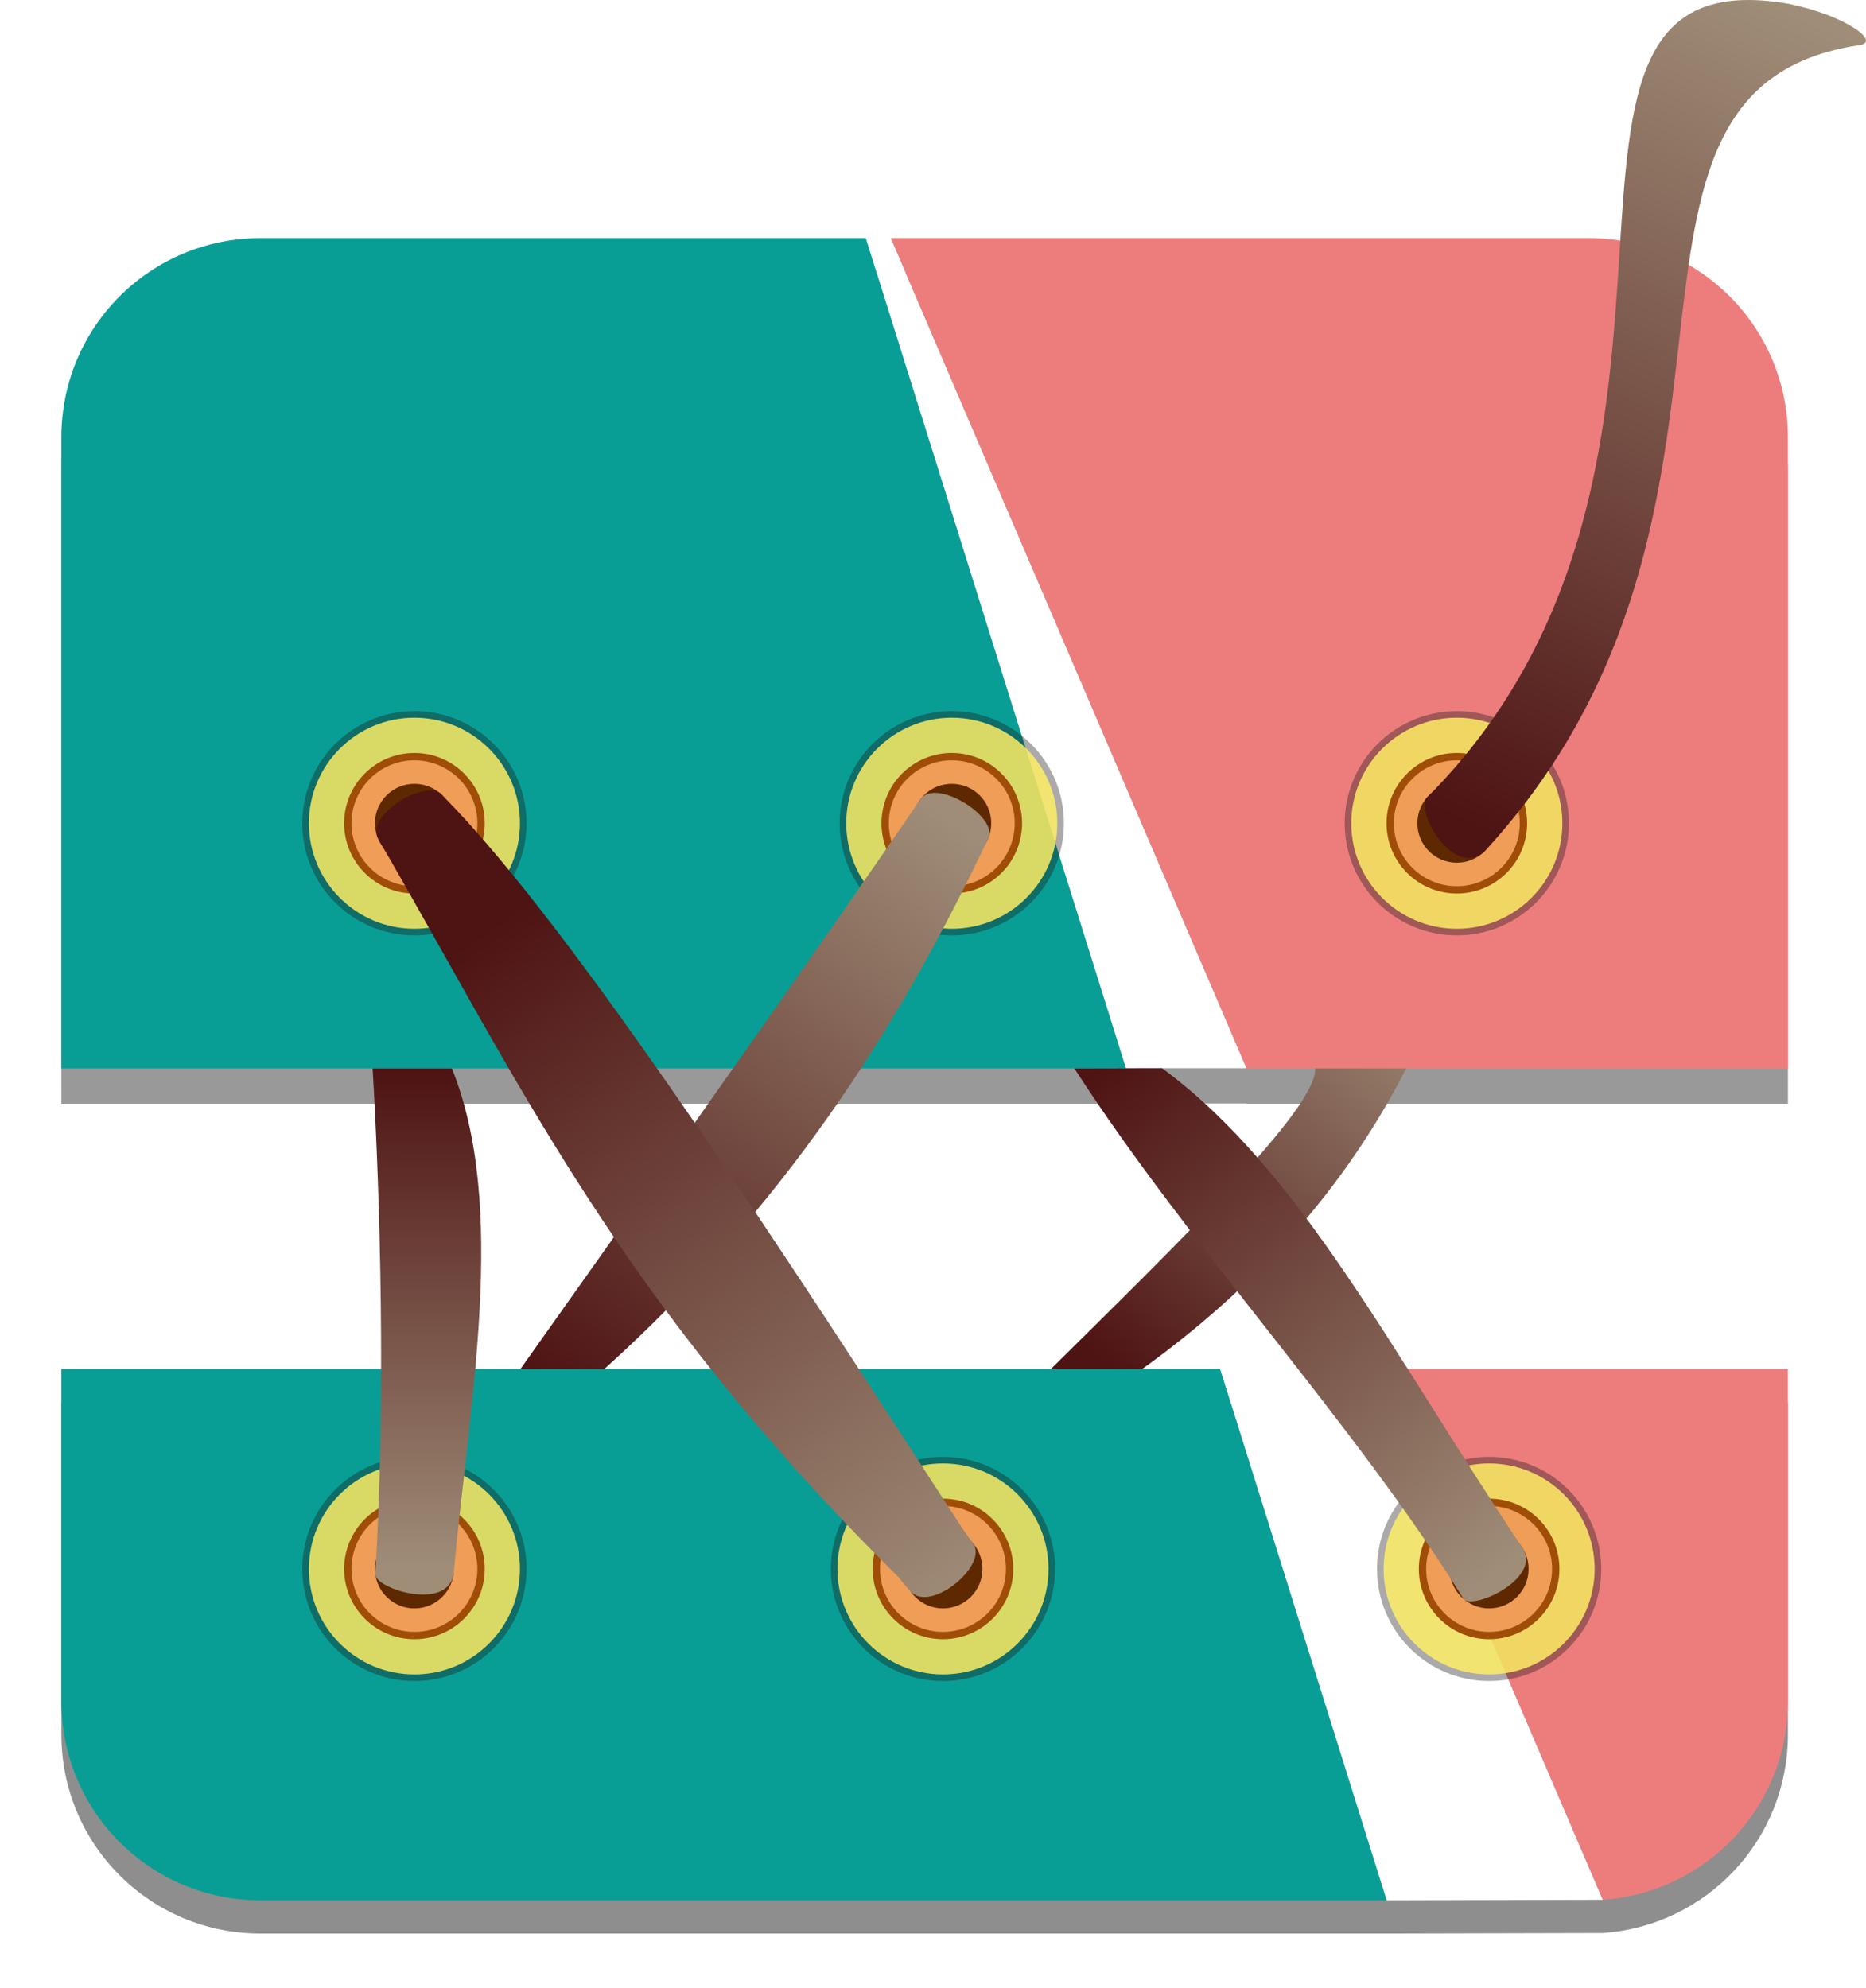 <?xml version="1.0" encoding="UTF-8" standalone="no"?>
<!-- Created with Inkscape (http://www.inkscape.org/) -->

<svg
   xmlns:dc="http://purl.org/dc/elements/1.1/"
   xmlns:cc="http://creativecommons.org/ns#"
   xmlns:rdf="http://www.w3.org/1999/02/22-rdf-syntax-ns#"
   xmlns:svg="http://www.w3.org/2000/svg"
   xmlns="http://www.w3.org/2000/svg"
   xmlns:xlink="http://www.w3.org/1999/xlink"
   xmlns:sodipodi="http://sodipodi.sourceforge.net/DTD/sodipodi-0.dtd"
   xmlns:inkscape="http://www.inkscape.org/namespaces/inkscape"
   width="64.053mm"
   height="68.246mm"
   viewBox="0 0 226.96 241.816"
   id="svg352616"
   version="1.1"
   inkscape:version="0.91 r13725"
   sodipodi:docname="strings.svg">
  <defs
     id="defs352618">
    <filter
       inkscape:collect="always"
       style="color-interpolation-filters:sRGB"
       id="filter468738"
       x="-0.031"
       width="1.063"
       y="-0.102"
       height="1.204">
      <feGaussianBlur
         inkscape:collect="always"
         stdDeviation="2.747"
         id="feGaussianBlur468740" />
    </filter>
    <filter
       inkscape:collect="always"
       style="color-interpolation-filters:sRGB"
       id="filter468707"
       x="-0.036"
       width="1.071"
       y="-0.074"
       height="1.148">
      <feGaussianBlur
         inkscape:collect="always"
         stdDeviation="3.11"
         id="feGaussianBlur468709" />
    </filter>
    <filter
       inkscape:collect="always"
       style="color-interpolation-filters:sRGB"
       id="filter468557"
       x="-0.036"
       width="1.072"
       y="-0.036"
       height="1.072">
      <feGaussianBlur
         inkscape:collect="always"
         stdDeviation="0.409"
         id="feGaussianBlur468559" />
    </filter>
    <linearGradient
       inkscape:collect="always"
       xlink:href="#linearGradient468640"
       id="linearGradient468686"
       x1="-51.679"
       y1="-338.883"
       x2="-7.437"
       y2="-435.605"
       gradientUnits="userSpaceOnUse" />
    <linearGradient
       inkscape:collect="always"
       id="linearGradient468640">
      <stop
         style="stop-color:#4e1313;stop-opacity:1"
         offset="0"
         id="stop468642" />
      <stop
         style="stop-color:#9f8d78;stop-opacity:1"
         offset="1"
         id="stop468644" />
    </linearGradient>
    <linearGradient
       inkscape:collect="always"
       xlink:href="#linearGradient468640"
       id="linearGradient468670"
       x1="-95.378"
       y1="-273.319"
       x2="-57.824"
       y2="-320.819"
       gradientUnits="userSpaceOnUse" />
    <linearGradient
       inkscape:collect="always"
       xlink:href="#linearGradient468640"
       id="linearGradient468654"
       x1="-166.296"
       y1="-272.543"
       x2="-117.637"
       y2="-341.866"
       gradientUnits="userSpaceOnUse" />
    <linearGradient
       inkscape:collect="always"
       xlink:href="#linearGradient468640"
       id="linearGradient468646"
       x1="-165.022"
       y1="-329.924"
       x2="-107.653"
       y2="-246.928"
       gradientUnits="userSpaceOnUse" />
    <linearGradient
       inkscape:collect="always"
       xlink:href="#linearGradient468640"
       id="linearGradient468662"
       x1="-180.324"
       y1="-308.862"
       x2="-180.343"
       y2="-248.326"
       gradientUnits="userSpaceOnUse" />
    <linearGradient
       inkscape:collect="always"
       xlink:href="#linearGradient468640"
       id="linearGradient468678"
       x1="-93.842"
       y1="-310.641"
       x2="-46.317"
       y2="-248.855"
       gradientUnits="userSpaceOnUse" />
  </defs>
  <sodipodi:namedview
     id="base"
     pagecolor="#ffffff"
     bordercolor="#666666"
     borderopacity="1.0"
     inkscape:pageopacity="0.0"
     inkscape:pageshadow="2"
     inkscape:zoom="0.98994949"
     inkscape:cx="-21.643125"
     inkscape:cy="105.92994"
     inkscape:document-units="px"
     inkscape:current-layer="layer1"
     showgrid="false"
     fit-margin-top="0"
     fit-margin-left="0"
     fit-margin-right="0"
     fit-margin-bottom="0"
     inkscape:window-width="1920"
     inkscape:window-height="1023"
     inkscape:window-x="0"
     inkscape:window-y="0"
     inkscape:window-maximized="1" />
  <g
     inkscape:label="Layer 1"
     inkscape:groupmode="layer"
     id="layer1"
     transform="translate(-152.643,-387.582)">
    <g
       id="g468742"
       transform="translate(382.25,826.657)">
      <path
         id="path468711"
         transform="translate(0,737.941)"
         d="m -81.211,-1006.494 0.016,0.051 -140.947,0 0,40.406 c 0,13.431 10.813,24.244 24.244,24.244 l 136.957,0 26.27,-0.066 c 12.624,-0.875 22.529,-11.324 22.529,-24.178 l 0,-40.406 -50.199,0 -0.021,-0.051 -18.848,0 z"
         style="opacity:0.773;fill:#2f2f2f;fill-opacity:0.909;fill-rule:evenodd;stroke:none;stroke-width:3.8;stroke-linecap:round;stroke-linejoin:round;stroke-miterlimit:4;stroke-dasharray:none;stroke-dashoffset:0;stroke-opacity:0.65;filter:url(#filter468738)"
         inkscape:connector-curvature="0" />
      <path
         id="path468688"
         transform="translate(0,737.941)"
         d="m -197.898,-1143.766 c -13.431,0 -24.244,10.813 -24.244,24.244 l 0,76.772 129.498,0 -0.008,-0.025 14.641,0 0.012,0.025 65.857,0 0,-76.772 c 0,-13.431 -10.813,-24.244 -24.244,-24.244 l -84.893,0 -3.012,0 -73.607,0 z"
         style="opacity:0.755;fill:#2f2f2f;fill-opacity:0.857;fill-rule:evenodd;stroke:none;stroke-width:3.8;stroke-linecap:round;stroke-linejoin:round;stroke-miterlimit:4;stroke-dasharray:none;stroke-dashoffset:0;stroke-opacity:0.65;filter:url(#filter468707)"
         inkscape:connector-curvature="0" />
      <path
         id="path468513"
         d="m -197.898,-410.11 c -13.431,0 -24.244,10.813 -24.244,24.244 l 0,76.771 129.498,0 -31.646,-101.016 -73.607,0 z"
         style="opacity:1;fill:#089e95;fill-opacity:1;fill-rule:evenodd;stroke:none;stroke-width:3.8;stroke-linecap:round;stroke-linejoin:round;stroke-miterlimit:4;stroke-dasharray:none;stroke-dashoffset:0;stroke-opacity:0.65"
         inkscape:connector-curvature="0" />
      <path
         id="path468402"
         d="m -121.279,-410.11 43.279,101.016 65.857,0 0,-76.771 c 0,-13.431 -10.813,-24.244 -24.244,-24.244 l -84.893,0 z"
         style="opacity:1;fill:#ed7d7d;fill-opacity:1;fill-rule:evenodd;stroke:none;stroke-width:3.8;stroke-linecap:round;stroke-linejoin:round;stroke-miterlimit:4;stroke-dasharray:none;stroke-dashoffset:0;stroke-opacity:0.65"
         inkscape:connector-curvature="0" />
      <path
         id="path468520"
         d="m -222.143,-272.543 0,40.406 c 0,13.431 10.813,24.244 24.244,24.244 l 136.957,0 -20.254,-64.65 -140.947,0 z"
         style="opacity:1;fill:#089e95;fill-opacity:1;fill-rule:evenodd;stroke:none;stroke-width:3.8;stroke-linecap:round;stroke-linejoin:round;stroke-miterlimit:4;stroke-dasharray:none;stroke-dashoffset:0;stroke-opacity:0.65"
         inkscape:connector-curvature="0" />
      <path
         id="rect352250"
         d="m -62.342,-272.543 27.67,64.584 c 12.624,-0.875 22.529,-11.324 22.529,-24.178 l 0,-40.406 -50.199,0 z"
         style="opacity:1;fill:#ed7d7d;fill-opacity:1;fill-rule:evenodd;stroke:none;stroke-width:3.8;stroke-linecap:round;stroke-linejoin:round;stroke-miterlimit:4;stroke-dasharray:none;stroke-dashoffset:0;stroke-opacity:0.65"
         inkscape:connector-curvature="0" />
      <path
         sodipodi:nodetypes="ccccc"
         inkscape:connector-curvature="0"
         id="path468527"
         d="m -121.279,-410.11 -3.012,0 31.639,100.99 14.641,0 z"
         style="fill:#ffffff;fill-rule:evenodd;stroke:none;stroke-width:1px;stroke-linecap:butt;stroke-linejoin:miter;stroke-opacity:1" />
      <path
         sodipodi:nodetypes="ccccc"
         inkscape:connector-curvature="0"
         id="path468506"
         d="m -81.211,-272.594 20.27,64.701 26.27,-0.066 -27.691,-64.635 z"
         style="fill:#ffffff;fill-opacity:1;fill-rule:evenodd;stroke:none;stroke-width:1px;stroke-linecap:butt;stroke-linejoin:miter;stroke-opacity:1" />
      <circle
         r="13.637"
         cy="-248.209"
         cx="-48.487"
         id="circle468424"
         style="opacity:0.749;fill:#1c1818;fill-opacity:0.661;fill-rule:evenodd;stroke:none;stroke-width:7.3;stroke-linecap:round;stroke-linejoin:round;stroke-miterlimit:4;stroke-dasharray:none;stroke-dashoffset:0;stroke-opacity:1;filter:url(#filter468557)" />
      <circle
         style="opacity:1;fill:#ffef67;fill-opacity:0.84;fill-rule:evenodd;stroke:none;stroke-width:7.3;stroke-linecap:round;stroke-linejoin:round;stroke-miterlimit:4;stroke-dasharray:none;stroke-dashoffset:0;stroke-opacity:1"
         id="circle468426"
         cx="-48.487"
         cy="-248.209"
         r="12.836" />
      <circle
         r="8.55"
         cy="-248.209"
         cx="-48.487"
         id="circle468428"
         style="opacity:1;fill:#9f4d07;fill-opacity:1;fill-rule:evenodd;stroke:none;stroke-width:7.3;stroke-linecap:round;stroke-linejoin:round;stroke-miterlimit:4;stroke-dasharray:none;stroke-dashoffset:0;stroke-opacity:1" />
      <circle
         style="opacity:1;fill:#ef9d57;fill-opacity:1;fill-rule:evenodd;stroke:none;stroke-width:7.3;stroke-linecap:round;stroke-linejoin:round;stroke-miterlimit:4;stroke-dasharray:none;stroke-dashoffset:0;stroke-opacity:1"
         id="circle468430"
         cx="-48.487"
         cy="-248.209"
         r="7.658" />
      <circle
         r="4.8"
         cy="-248.209"
         cx="-48.487"
         id="circle468432"
         style="opacity:1;fill:#5e2800;fill-opacity:1;fill-rule:evenodd;stroke:none;stroke-width:7.3;stroke-linecap:round;stroke-linejoin:round;stroke-miterlimit:4;stroke-dasharray:none;stroke-dashoffset:0;stroke-opacity:1" />
      <g
         transform="translate(-28.571,0)"
         id="g468571">
        <circle
           r="13.637"
           cy="-248.209"
           cx="-86.344"
           id="circle468561"
           style="opacity:0.749;fill:#1c1818;fill-opacity:0.661;fill-rule:evenodd;stroke:none;stroke-width:7.3;stroke-linecap:round;stroke-linejoin:round;stroke-miterlimit:4;stroke-dasharray:none;stroke-dashoffset:0;stroke-opacity:1;filter:url(#filter468557)" />
        <circle
           style="opacity:1;fill:#ffef67;fill-opacity:0.84;fill-rule:evenodd;stroke:none;stroke-width:7.3;stroke-linecap:round;stroke-linejoin:round;stroke-miterlimit:4;stroke-dasharray:none;stroke-dashoffset:0;stroke-opacity:1"
           id="circle468563"
           cx="-86.344"
           cy="-248.209"
           r="12.836" />
        <circle
           r="8.55"
           cy="-248.209"
           cx="-86.344"
           id="circle468565"
           style="opacity:1;fill:#9f4d07;fill-opacity:1;fill-rule:evenodd;stroke:none;stroke-width:7.3;stroke-linecap:round;stroke-linejoin:round;stroke-miterlimit:4;stroke-dasharray:none;stroke-dashoffset:0;stroke-opacity:1" />
        <circle
           style="opacity:1;fill:#ef9d57;fill-opacity:1;fill-rule:evenodd;stroke:none;stroke-width:7.3;stroke-linecap:round;stroke-linejoin:round;stroke-miterlimit:4;stroke-dasharray:none;stroke-dashoffset:0;stroke-opacity:1"
           id="circle468567"
           cx="-86.344"
           cy="-248.209"
           r="7.658" />
        <circle
           r="4.8"
           cy="-248.209"
           cx="-86.344"
           id="circle468569"
           style="opacity:1;fill:#5e2800;fill-opacity:1;fill-rule:evenodd;stroke:none;stroke-width:7.3;stroke-linecap:round;stroke-linejoin:round;stroke-miterlimit:4;stroke-dasharray:none;stroke-dashoffset:0;stroke-opacity:1" />
      </g>
      <g
         id="g468578"
         transform="translate(-92.857,0)">
        <circle
           style="opacity:0.749;fill:#1c1818;fill-opacity:0.661;fill-rule:evenodd;stroke:none;stroke-width:7.3;stroke-linecap:round;stroke-linejoin:round;stroke-miterlimit:4;stroke-dasharray:none;stroke-dashoffset:0;stroke-opacity:1;filter:url(#filter468557)"
           id="circle468580"
           cx="-86.344"
           cy="-248.209"
           r="13.637" />
        <circle
           r="12.836"
           cy="-248.209"
           cx="-86.344"
           id="circle468582"
           style="opacity:1;fill:#ffef67;fill-opacity:0.84;fill-rule:evenodd;stroke:none;stroke-width:7.3;stroke-linecap:round;stroke-linejoin:round;stroke-miterlimit:4;stroke-dasharray:none;stroke-dashoffset:0;stroke-opacity:1" />
        <circle
           style="opacity:1;fill:#9f4d07;fill-opacity:1;fill-rule:evenodd;stroke:none;stroke-width:7.3;stroke-linecap:round;stroke-linejoin:round;stroke-miterlimit:4;stroke-dasharray:none;stroke-dashoffset:0;stroke-opacity:1"
           id="circle468584"
           cx="-86.344"
           cy="-248.209"
           r="8.55" />
        <circle
           r="7.658"
           cy="-248.209"
           cx="-86.344"
           id="circle468586"
           style="opacity:1;fill:#ef9d57;fill-opacity:1;fill-rule:evenodd;stroke:none;stroke-width:7.3;stroke-linecap:round;stroke-linejoin:round;stroke-miterlimit:4;stroke-dasharray:none;stroke-dashoffset:0;stroke-opacity:1" />
        <circle
           style="opacity:1;fill:#5e2800;fill-opacity:1;fill-rule:evenodd;stroke:none;stroke-width:7.3;stroke-linecap:round;stroke-linejoin:round;stroke-miterlimit:4;stroke-dasharray:none;stroke-dashoffset:0;stroke-opacity:1"
           id="circle468588"
           cx="-86.344"
           cy="-248.209"
           r="4.8" />
      </g>
      <g
         transform="translate(-92.857,-90.714)"
         id="g468590">
        <circle
           r="13.637"
           cy="-248.209"
           cx="-86.344"
           id="circle468592"
           style="opacity:0.749;fill:#1c1818;fill-opacity:0.661;fill-rule:evenodd;stroke:none;stroke-width:7.3;stroke-linecap:round;stroke-linejoin:round;stroke-miterlimit:4;stroke-dasharray:none;stroke-dashoffset:0;stroke-opacity:1;filter:url(#filter468557)" />
        <circle
           style="opacity:1;fill:#ffef67;fill-opacity:0.84;fill-rule:evenodd;stroke:none;stroke-width:7.3;stroke-linecap:round;stroke-linejoin:round;stroke-miterlimit:4;stroke-dasharray:none;stroke-dashoffset:0;stroke-opacity:1"
           id="circle468594"
           cx="-86.344"
           cy="-248.209"
           r="12.836" />
        <circle
           r="8.55"
           cy="-248.209"
           cx="-86.344"
           id="circle468596"
           style="opacity:1;fill:#9f4d07;fill-opacity:1;fill-rule:evenodd;stroke:none;stroke-width:7.3;stroke-linecap:round;stroke-linejoin:round;stroke-miterlimit:4;stroke-dasharray:none;stroke-dashoffset:0;stroke-opacity:1" />
        <circle
           style="opacity:1;fill:#ef9d57;fill-opacity:1;fill-rule:evenodd;stroke:none;stroke-width:7.3;stroke-linecap:round;stroke-linejoin:round;stroke-miterlimit:4;stroke-dasharray:none;stroke-dashoffset:0;stroke-opacity:1"
           id="circle468598"
           cx="-86.344"
           cy="-248.209"
           r="7.658" />
        <circle
           r="4.8"
           cy="-248.209"
           cx="-86.344"
           id="circle468600"
           style="opacity:1;fill:#5e2800;fill-opacity:1;fill-rule:evenodd;stroke:none;stroke-width:7.3;stroke-linecap:round;stroke-linejoin:round;stroke-miterlimit:4;stroke-dasharray:none;stroke-dashoffset:0;stroke-opacity:1" />
      </g>
      <g
         id="g468602"
         transform="translate(-27.5,-90.714)">
        <circle
           style="opacity:0.749;fill:#1c1818;fill-opacity:0.661;fill-rule:evenodd;stroke:none;stroke-width:7.3;stroke-linecap:round;stroke-linejoin:round;stroke-miterlimit:4;stroke-dasharray:none;stroke-dashoffset:0;stroke-opacity:1;filter:url(#filter468557)"
           id="circle468604"
           cx="-86.344"
           cy="-248.209"
           r="13.637" />
        <circle
           r="12.836"
           cy="-248.209"
           cx="-86.344"
           id="circle468606"
           style="opacity:1;fill:#ffef67;fill-opacity:0.84;fill-rule:evenodd;stroke:none;stroke-width:7.3;stroke-linecap:round;stroke-linejoin:round;stroke-miterlimit:4;stroke-dasharray:none;stroke-dashoffset:0;stroke-opacity:1" />
        <circle
           style="opacity:1;fill:#9f4d07;fill-opacity:1;fill-rule:evenodd;stroke:none;stroke-width:7.3;stroke-linecap:round;stroke-linejoin:round;stroke-miterlimit:4;stroke-dasharray:none;stroke-dashoffset:0;stroke-opacity:1"
           id="circle468608"
           cx="-86.344"
           cy="-248.209"
           r="8.55" />
        <circle
           r="7.658"
           cy="-248.209"
           cx="-86.344"
           id="circle468610"
           style="opacity:1;fill:#ef9d57;fill-opacity:1;fill-rule:evenodd;stroke:none;stroke-width:7.3;stroke-linecap:round;stroke-linejoin:round;stroke-miterlimit:4;stroke-dasharray:none;stroke-dashoffset:0;stroke-opacity:1" />
        <circle
           style="opacity:1;fill:#5e2800;fill-opacity:1;fill-rule:evenodd;stroke:none;stroke-width:7.3;stroke-linecap:round;stroke-linejoin:round;stroke-miterlimit:4;stroke-dasharray:none;stroke-dashoffset:0;stroke-opacity:1"
           id="circle468612"
           cx="-86.344"
           cy="-248.209"
           r="4.8" />
      </g>
      <g
         transform="translate(33.929,-90.714)"
         id="g468614">
        <circle
           r="13.637"
           cy="-248.209"
           cx="-86.344"
           id="circle468616"
           style="opacity:0.749;fill:#1c1818;fill-opacity:0.661;fill-rule:evenodd;stroke:none;stroke-width:7.3;stroke-linecap:round;stroke-linejoin:round;stroke-miterlimit:4;stroke-dasharray:none;stroke-dashoffset:0;stroke-opacity:1;filter:url(#filter468557)" />
        <circle
           style="opacity:1;fill:#ffef67;fill-opacity:0.84;fill-rule:evenodd;stroke:none;stroke-width:7.3;stroke-linecap:round;stroke-linejoin:round;stroke-miterlimit:4;stroke-dasharray:none;stroke-dashoffset:0;stroke-opacity:1"
           id="circle468618"
           cx="-86.344"
           cy="-248.209"
           r="12.836" />
        <circle
           r="8.55"
           cy="-248.209"
           cx="-86.344"
           id="circle468620"
           style="opacity:1;fill:#9f4d07;fill-opacity:1;fill-rule:evenodd;stroke:none;stroke-width:7.3;stroke-linecap:round;stroke-linejoin:round;stroke-miterlimit:4;stroke-dasharray:none;stroke-dashoffset:0;stroke-opacity:1" />
        <circle
           style="opacity:1;fill:#ef9d57;fill-opacity:1;fill-rule:evenodd;stroke:none;stroke-width:7.3;stroke-linecap:round;stroke-linejoin:round;stroke-miterlimit:4;stroke-dasharray:none;stroke-dashoffset:0;stroke-opacity:1"
           id="circle468622"
           cx="-86.344"
           cy="-248.209"
           r="7.658" />
        <circle
           r="4.8"
           cy="-248.209"
           cx="-86.344"
           id="circle468624"
           style="opacity:1;fill:#5e2800;fill-opacity:1;fill-rule:evenodd;stroke:none;stroke-width:7.3;stroke-linecap:round;stroke-linejoin:round;stroke-miterlimit:4;stroke-dasharray:none;stroke-dashoffset:0;stroke-opacity:1" />
      </g>
      <path
         sodipodi:nodetypes="ccccc"
         inkscape:connector-curvature="0"
         id="path468626"
         d="m -48.849,-335.711 c -3.372,3.743 -8.442,-3.784 -7.27,-6.267 40.86,-40.874 7.07,-103 43.997,-96.645 7.032,1.406 11.461,4.736 8.586,5.051 -35.56,5.346 -7.404,56.475 -45.313,97.861 z"
         style="fill:url(#linearGradient468686);fill-opacity:1;fill-rule:evenodd;stroke:none;stroke-width:1px;stroke-linecap:butt;stroke-linejoin:miter;stroke-opacity:1" />
      <path
         sodipodi:nodetypes="ccccc"
         inkscape:connector-curvature="0"
         id="path468628"
         d="m -69.643,-309.094 11.071,0 c -7.671,15.031 -18.698,26.904 -32.09,36.551 l -11.112,0 c 15.717,-15.556 32.416,-31.772 32.13,-36.551 z"
         style="fill:url(#linearGradient468670);fill-opacity:1;fill-rule:evenodd;stroke:none;stroke-width:1px;stroke-linecap:butt;stroke-linejoin:miter;stroke-opacity:1" />
      <path
         sodipodi:nodetypes="ccccc"
         inkscape:connector-curvature="0"
         id="path468636"
         d="m -156.087,-272.543 c 21.659,-19.561 35.459,-40.887 46.634,-64.442 1.496,-2.609 -6.28,-7.506 -8.184,-4.881 -11.445,16.741 -29.196,41.89 -48.659,69.323 z"
         style="fill:url(#linearGradient468654);fill-opacity:1;fill-rule:evenodd;stroke:none;stroke-width:1px;stroke-linecap:butt;stroke-linejoin:miter;stroke-opacity:1" />
      <path
         sodipodi:nodetypes="ccccccc"
         inkscape:connector-curvature="0"
         id="path468630"
         d="m -111.277,-251.34 c 1.992,2.59 -5.099,8.559 -7.583,5.867 0,0 -1.04,-1.127 -1.393,-1.67 -34.237,-33.886 -46.056,-60.109 -63.351,-89.867 -1.621,-3.08 6.263,-7.608 7.868,-5.235 16.051,16.137 42.922,57.818 63.142,89.048 z"
         style="fill:url(#linearGradient468646);fill-opacity:1;fill-rule:evenodd;stroke:none;stroke-width:1px;stroke-linecap:butt;stroke-linejoin:miter;stroke-opacity:1" />
      <path
         sodipodi:nodetypes="ccccc"
         inkscape:connector-curvature="0"
         id="path468632"
         d="m -184.286,-309.094 9.643,0 c 6.775,16.865 2.175,40.223 0.226,61.269 -0.435,4.897 -9.563,2.08 -9.543,0.253 1.289,-21.09 0.602,-45.909 -0.326,-61.522 z"
         style="fill:url(#linearGradient468662);fill-opacity:1;fill-rule:evenodd;stroke:none;stroke-width:1px;stroke-linecap:butt;stroke-linejoin:miter;stroke-opacity:1" />
      <path
         sodipodi:nodetypes="ccccc"
         inkscape:connector-curvature="0"
         id="path468638"
         d="m -98.929,-309.094 c 13.823,21.484 33.929,42.985 47.34,64.549 1.15,1.377 9.72,-2.558 7.095,-6.327 -15.804,-23.615 -26.955,-45.876 -43.769,-58.247 z"
         style="fill:url(#linearGradient468678);fill-opacity:1;fill-rule:evenodd;stroke:none;stroke-width:1px;stroke-linecap:butt;stroke-linejoin:miter;stroke-opacity:1" />
    </g>
  </g>
</svg>
